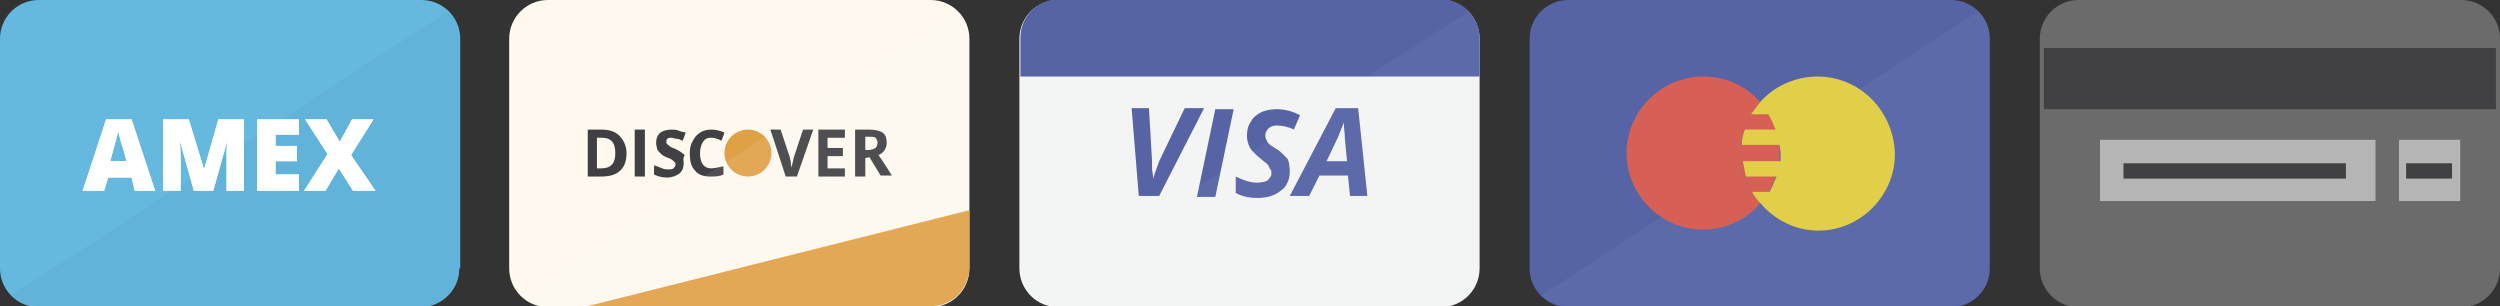<?xml version="1.0" encoding="utf-8"?>
<!-- Generator: Adobe Illustrator 19.1.0, SVG Export Plug-In . SVG Version: 6.00 Build 0)  -->
<svg version="1.1" id="Слой_1" xmlns="http://www.w3.org/2000/svg" xmlns:xlink="http://www.w3.org/1999/xlink" x="0px" y="0px"
	 viewBox="0 0 245 30" style="enable-background:new 0 0 245 30;" xml:space="preserve">
<rect x="0" y="0" width="245" height="30" fill="#333333" stroke="none"/>
<style type="text/css">
	.st0{fill:#65B9DF;}
	.st1{fill:#61B3D9;}
	.st2{fill:#FFFFFF;}
	.st3{fill:#5BAACD;}
	.st4{fill:#5664A6;}
	.st5{opacity:4.000000e-002;fill:#FFFFFF;enable-background:new    ;}
	.st6{fill:#D76056;}
	.st7{fill:#E1CF4A;}
	.st8{fill:#FEF8EF;}
	.st9{fill:#403F41;}
	.st10{fill:#DFA146;}
	.st11{opacity:8.000000e-002;fill:#FFFFFF;enable-background:new    ;}
	.st12{fill:#F3F4F4;}
	.st13{fill:#6B6B6B;}
	.st14{fill:#414042;}
	.st15{opacity:0.5;fill:#FFFFFF;enable-background:new    ;}
</style>
<g>
	<path class="st0" d="M45,26.3c0,2.1-1.7,3.8-3.8,3.8H3.8c-2.1,0-3.8-1.7-3.8-3.8V3.8C0,1.7,1.7,0,3.8,0h37.5c2.1,0,3.8,1.7,3.8,3.8
		v22.5H45z"/>
	<path class="st1" d="M43.9,1.1C44.6,1.8,45,2.7,45,3.7V15v11.3c0,1-0.4,2-1.1,2.6c-0.7,0.7-1.6,1.1-2.6,1.1H22.5H3.8
		c-1,0-2-0.4-2.6-1.1L43.9,1.1z"/>
	<g>
		<path class="st2" d="M13.2,18.7l-0.3-1.3h-2.3l-0.4,1.3H8.1l2.3-7h2.5l2.3,7H13.2z M12.4,15.8l-0.3-1.1c-0.1-0.3-0.2-0.6-0.3-1
			c-0.1-0.4-0.2-0.7-0.2-0.9c0,0.2-0.1,0.4-0.2,0.8s-0.3,1.1-0.6,2.2H12.4L12.4,15.8z"/>
		<path class="st2" d="M19,18.7l-1.4-5l0,0c0.1,0.9,0.1,1.5,0.1,2v3H16v-7h2.5l1.5,4.9l0,0l1.4-4.9h2.5v7h-1.7v-3.1
			c0-0.2,0-0.3,0-0.5s0-0.7,0.1-1.4l0,0l-1.4,5H19L19,18.7z"/>
		<path class="st2" d="M29.3,18.7h-4.1v-7h4.1v1.5H27v1.1h2.1v1.5H27v1.3h2.3V18.7z"/>
		<path class="st2" d="M36.8,18.7h-2.2l-1.4-2.2l-1.3,2.2h-2.1l2.3-3.6l-2.2-3.4H32l1.3,2.2l1.2-2.2h2.1l-2.2,3.5L36.8,18.7z"/>
	</g>
	<g>
		<path class="st2" d="M13.2,18.7l-0.3-1.3h-2.3l-0.4,1.3H8.1l2.3-7h2.5l2.3,7H13.2z M12.4,15.8l-0.3-1.1c-0.1-0.3-0.2-0.6-0.3-1
			c-0.1-0.4-0.2-0.7-0.2-0.9c0,0.2-0.1,0.4-0.2,0.8s-0.3,1.1-0.6,2.2H12.4L12.4,15.8z"/>
		<path class="st2" d="M19,18.7l-1.4-5l0,0c0.1,0.9,0.1,1.5,0.1,2v3H16v-7h2.5l1.5,4.9l0,0l1.4-4.9h2.5v7h-1.7v-3.1
			c0-0.2,0-0.3,0-0.5s0-0.7,0.1-1.4l0,0l-1.4,5H19L19,18.7z"/>
		<path class="st2" d="M29.3,18.7h-4.1v-7h4.1v1.5H27v1.1h2.1v1.5H27v1.3h2.3V18.7z"/>
		<path class="st2" d="M36.8,18.7h-2.2l-1.4-2.2l-1.3,2.2h-2.1l2.3-3.6l-2.2-3.4H32l1.3,2.2l1.2-2.2h2.1l-2.2,3.5L36.8,18.7z"/>
	</g>
	<path class="st3" d="M22.5,0"/>
</g>
<g>
	<path class="st4" d="M195,26.3c0,2.1-1.7,3.8-3.8,3.8h-37.5c-2.1,0-3.8-1.7-3.8-3.8V3.8c0-2.1,1.7-3.8,3.8-3.8h37.5
		c2.1,0,3.8,1.7,3.8,3.8V26.3z"/>
	<path class="st5" d="M193.9,1.1c0.7,0.7,1.1,1.6,1.1,2.6V15v11.3c0,1-0.4,2-1.1,2.6c-0.7,0.7-1.6,1.1-2.6,1.1h-18.8h-18.8
		c-1,0-2-0.4-2.6-1.1L193.9,1.1z"/>
	<path class="st3" d="M172.5,0"/>
	<g>
		<path class="st6" d="M172.5,10c-1.4-1.6-3.4-2.5-5.6-2.5c-4.1,0-7.5,3.4-7.5,7.5s3.4,7.5,7.5,7.5c2.2,0,4.3-1,5.6-2.6
			c-1.2-1.3-1.9-3-1.9-4.9S171.3,11.4,172.5,10z"/>
		<path class="st6" d="M172.5,10c-1.2,1.3-1.9,3.1-1.9,5s0.7,3.6,1.9,4.9c1.2-1.3,1.9-3,1.9-4.9S173.7,11.4,172.5,10z"/>
	</g>
	<path class="st7" d="M178.1,7.5c-2.2,0-4.3,1-5.6,2.5c-0.3,0.4-0.6,0.8-0.9,1.2h1.7c0.3,0.5,0.5,1,0.7,1.5h-3
		c-0.2,0.5-0.3,1-0.3,1.5h3.7c0,0.2,0.1,0.5,0.1,0.8s0,0.5,0,0.8h-3.7c0.1,0.5,0.2,1,0.3,1.5h3c-0.2,0.5-0.4,1-0.7,1.5h-1.7
		c0.2,0.4,0.5,0.8,0.9,1.2c1.4,1.6,3.4,2.6,5.6,2.6c4.1,0,7.5-3.4,7.5-7.5C185.6,10.9,182.3,7.5,178.1,7.5z"/>
</g>
<g>
	<path class="st8" d="M95,26.3c0,2.1-1.7,3.8-3.8,3.8H53.7c-2.1,0-3.8-1.7-3.8-3.8V3.8c0-2.1,1.7-3.8,3.8-3.8h37.5
		C93.3,0,95,1.7,95,3.8V26.3z"/>
	<g>
		<path class="st9" d="M61.4,15c0,0.8-0.2,1.3-0.6,1.7c-0.4,0.4-1,0.6-1.9,0.6h-1.3v-4.6H59c0.7,0,1.3,0.2,1.7,0.6
			C61.1,13.7,61.4,14.3,61.4,15z M60.3,15c0-1-0.4-1.5-1.3-1.5h-0.5v3h0.4C59.9,16.5,60.3,16,60.3,15z"/>
		<path class="st9" d="M62.2,17.3v-4.6h1v4.6H62.2z"/>
		<path class="st9" d="M67,16c0,0.4-0.1,0.7-0.4,1c-0.3,0.2-0.7,0.4-1.2,0.4s-0.9-0.1-1.3-0.3v-0.9c0.3,0.1,0.6,0.2,0.8,0.3
			c0.2,0.1,0.4,0.1,0.6,0.1c0.2,0,0.4,0,0.5-0.1s0.2-0.2,0.2-0.4c0-0.1,0-0.2-0.1-0.2c0-0.1-0.1-0.1-0.2-0.2
			c-0.1-0.1-0.3-0.2-0.6-0.3c-0.3-0.1-0.5-0.3-0.6-0.4s-0.3-0.3-0.3-0.4s-0.1-0.3-0.1-0.6c0-0.4,0.1-0.7,0.4-1
			c0.3-0.2,0.7-0.3,1.1-0.3c0.2,0,0.5,0,0.7,0.1s0.4,0.1,0.7,0.2l-0.3,0.8c-0.2-0.1-0.4-0.2-0.6-0.2c-0.2,0-0.3-0.1-0.5-0.1
			s-0.3,0-0.4,0.1c-0.1,0.1-0.1,0.2-0.1,0.3c0,0.1,0,0.2,0.1,0.2c0,0.1,0.1,0.1,0.2,0.2c0.1,0.1,0.3,0.2,0.6,0.3
			c0.4,0.2,0.7,0.4,0.9,0.6C66.9,15.5,67,15.7,67,16z"/>
		<path class="st9" d="M69.7,13.5c-0.4,0-0.6,0.1-0.8,0.4s-0.3,0.7-0.3,1.1c0,1,0.4,1.5,1.1,1.5c0.3,0,0.7-0.1,1.2-0.2v0.8
			c-0.4,0.2-0.8,0.2-1.3,0.2c-0.7,0-1.2-0.2-1.5-0.6c-0.4-0.4-0.5-1-0.5-1.7c0-0.5,0.1-0.9,0.3-1.2c0.2-0.4,0.4-0.6,0.7-0.8
			c0.3-0.2,0.7-0.3,1.1-0.3c0.4,0,0.9,0.1,1.3,0.3l-0.3,0.8c-0.2-0.1-0.3-0.2-0.5-0.2C70.1,13.5,69.9,13.5,69.7,13.5z"/>
		<path class="st9" d="M78.7,12.7h1l-1.6,4.6H77l-1.5-4.6h1l0.9,2.7c0,0.2,0.1,0.3,0.1,0.6c0,0.2,0.1,0.4,0.1,0.4
			c0-0.2,0.1-0.5,0.2-1L78.7,12.7z"/>
		<path class="st9" d="M82.8,17.3h-2.6v-4.6h2.6v0.8h-1.7v1h1.5v0.8h-1.5v1.2h1.7V17.3z"/>
		<path class="st9" d="M84.8,15.5v1.8h-1v-4.6h1.3c0.6,0,1.1,0.1,1.4,0.3c0.3,0.2,0.4,0.6,0.4,1c0,0.3-0.1,0.5-0.2,0.7
			c-0.1,0.2-0.4,0.4-0.6,0.5c0.7,1,1.1,1.7,1.3,2h-1.1l-1.1-1.8L84.8,15.5L84.8,15.5z M84.8,14.7h0.3c0.3,0,0.5-0.1,0.7-0.2
			c0.1-0.1,0.2-0.3,0.2-0.5s-0.1-0.4-0.2-0.5s-0.4-0.1-0.7-0.1h-0.3V14.7L84.8,14.7z"/>
		<circle class="st10" cx="73.3" cy="15" r="2.3"/>
	</g>
	<path class="st10" d="M95,20.6v5.6c0,0.5-0.1,1-0.3,1.5c-0.2,0.4-0.5,0.9-0.8,1.2s-0.7,0.6-1.2,0.8c-0.4,0.2-0.9,0.3-1.5,0.3H74.4
		H57.6L95,20.6z"/>
	<path class="st11" d="M93.9,1.1C94.6,1.8,95,2.7,95,3.7V15v11.3c0,1-0.4,2-1.1,2.6c-0.7,0.7-1.6,1.1-2.6,1.1H72.5H53.7
		c-1,0-2-0.4-2.6-1.1L93.9,1.1z"/>
</g>
<path class="st10" d="M144.3,22.5v3.8c0,2.1-1.7,3-3.8,3h-36c-2.1,0-3.8-0.9-3.8-3v-3.8"/>
<g>
	<path class="st12" d="M145,26.3c0,2.1-1.7,3.8-3.8,3.8h-37.5c-2.1,0-3.8-1.7-3.8-3.8V3.8c0-2.1,1.7-3.8,3.8-3.8h37.5
		c2.1,0,3.8,1.7,3.8,3.8V26.3z"/>
	<path class="st4" d="M100,7.5V3.7c0-2.1,1.7-3.8,3.9-3.8h37.2c2.1,0,3.9,1.7,3.9,3.8v3.8"/>
	<g>
		<path class="st4" d="M113,17.5c0.3-0.9,0.5-1.4,0.6-1.7l2.5-5.2h1.9l-4.4,8.6h-2l-0.7-8.6h1.7l0.3,5.2c0,0.2,0,0.4,0,0.8
			C113,17.1,113,17.4,113,17.5L113,17.5z"/>
		<path class="st4" d="M117.3,19.3l1.8-8.6h1.8l-1.8,8.6H117.3z"/>
		<path class="st4" d="M126.4,16.8c0,0.8-0.3,1.5-0.9,1.9c-0.6,0.5-1.4,0.7-2.3,0.7c-0.9,0-1.6-0.2-2.1-0.5v-1.6
			c0.8,0.4,1.5,0.6,2.1,0.6c0.4,0,0.8-0.1,1-0.2c0.2-0.2,0.4-0.4,0.4-0.7c0-0.2,0-0.3-0.1-0.4s-0.1-0.2-0.2-0.4
			c-0.1-0.1-0.3-0.3-0.7-0.6c-0.5-0.4-0.9-0.8-1.1-1.1c-0.2-0.4-0.3-0.8-0.3-1.2c0-0.5,0.1-1,0.4-1.4c0.2-0.4,0.6-0.7,1-0.9
			c0.4-0.2,1-0.3,1.5-0.3c0.8,0,1.6,0.2,2.3,0.6l-0.6,1.4c-0.6-0.3-1.2-0.4-1.7-0.4c-0.3,0-0.6,0.1-0.8,0.3
			c-0.2,0.2-0.3,0.4-0.3,0.7c0,0.2,0.1,0.4,0.2,0.6c0.1,0.2,0.4,0.4,0.9,0.7c0.5,0.3,0.8,0.7,1.1,1
			C126.3,15.8,126.4,16.3,126.4,16.8z"/>
		<path class="st4" d="M132.1,17.2h-2.8l-1,2h-1.9l4.5-8.6h2.2l0.9,8.6h-1.7L132.1,17.2z M132,15.7l-0.2-2.1c0-0.5-0.1-1-0.1-1.5V12
			c-0.2,0.5-0.4,1-0.6,1.5l-1.1,2.3h2V15.7z"/>
	</g>
	<path class="st2" d="M122.5,0"/>
	<path class="st5" d="M143.9,1.1c0.7,0.7,1.1,1.6,1.1,2.6V15v11.3c0,1-0.4,2-1.1,2.6s-1.6,1.1-2.6,1.1h-18.8h-18.8
		c-1,0-2-0.4-2.6-1.1L143.9,1.1z"/>
</g>
<g>
	<g>
		<path class="st13" d="M245,26.3c0,2.1-1.7,3.8-3.8,3.8h-37.5c-2.1,0-3.8-1.7-3.8-3.8V3.8c0-2.1,1.7-3.8,3.8-3.8h37.5
			c2.1,0,3.8,1.7,3.8,3.8V26.3z"/>
	</g>
	<rect x="200.3" y="4.7" class="st14" width="44.3" height="6"/>
	<rect x="205.8" y="13.7" class="st15" width="27" height="6"/>
	<rect x="208.1" y="16" class="st14" width="21.8" height="1.5"/>
	<rect x="235.1" y="13.7" class="st15" width="6" height="6"/>
	<rect x="235.8" y="16" class="st14" width="4.5" height="1.5"/>
</g>
</svg>
